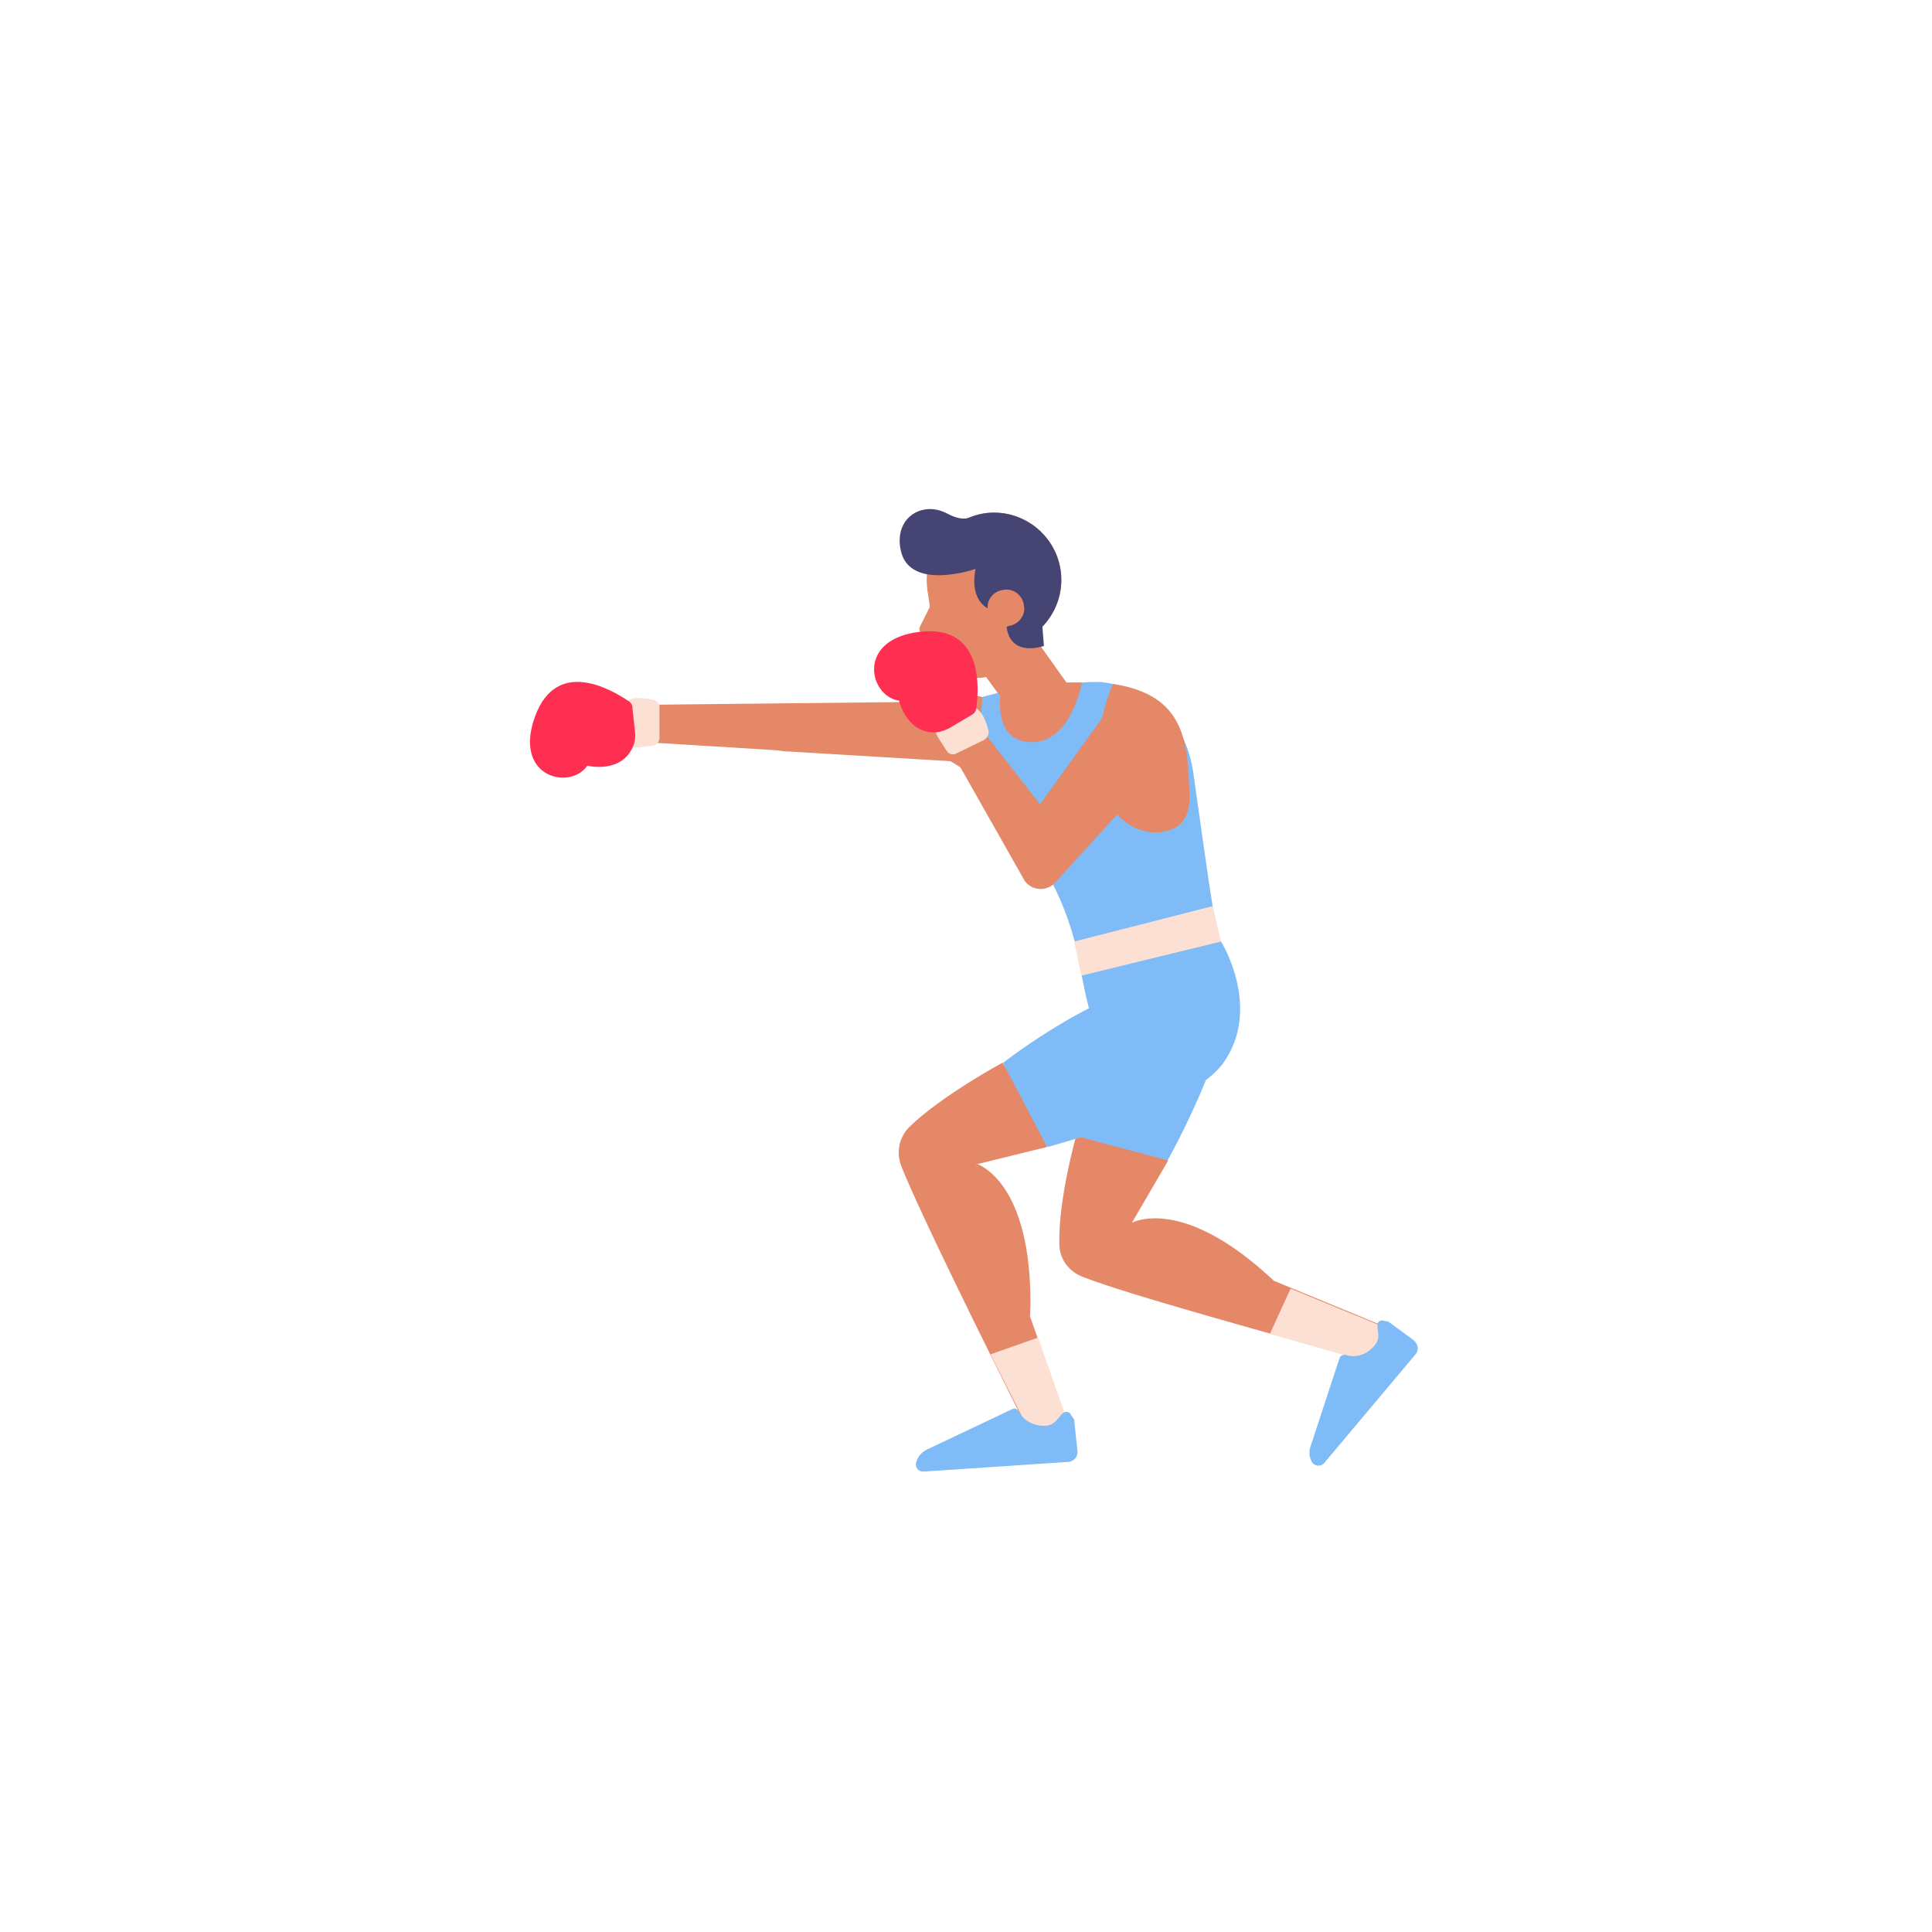 <?xml version="1.0" encoding="utf-8"?>
<!-- Generator: Adobe Illustrator 22.1.0, SVG Export Plug-In . SVG Version: 6.00 Build 0)  -->
<svg version="1.1" id="Layer_1" xmlns="http://www.w3.org/2000/svg" xmlns:xlink="http://www.w3.org/1999/xlink" x="0px" y="0px"
	 viewBox="0 0 300 300" style="enable-background:new 0 0 300 300;" xml:space="preserve">
<style type="text/css">
	.st0{fill:#7FBBF7;}
	.st1{fill:#E48868;}
	.st2{fill:#FF6C76;}
	.st3{fill:#FCE0D3;}
	.st4{fill:#FF2F52;}
	.st5{clip-path:url(#SVGID_2_);fill:#464473;}
	.st6{fill:#464473;}
</style>
<g>
	<g>
		<path class="st0" d="M176.6,139.9c0,0,11.8,2.3,13.9,12.3c1.8,8.4-9.2,28-9.2,28s-5.9,0.7-14.3-3.8c0,0,1.9-20.1,9.5-27.8
			L176.6,139.9z"/>
		<path class="st1" d="M167.1,176.4c0,0-2.8,9.9-2.6,16.8c0,2.3,1.5,4.3,3.7,5.1c7.2,2.8,27.8,8.4,44.7,13.2l2.9-5.2l-40-16.5
			l5.6-9.6L167.1,176.4z"/>
		<path class="st1" d="M175.7,189.9c0,0,7.3-4.2,20.7,7.7C209.9,209.5,175.7,189.9,175.7,189.9z"/>
	</g>
	<g>
		<path class="st1" d="M154.5,109c0,0-4.1-2.7-12.9,0l-47.3,0.5l1.9,5.5l24.4,1.5c0.7,0.1,1.3,0.2,2,0.2l25,1.5l9.4,5.8
			C157,124.1,155,115.5,154.5,109z"/>
	</g>
	<path class="st0" d="M169.5,105.9c0.5,0,0.9,0,1.4,0c3,0.3,12.6,2.2,14.4,14.1c1,7,2.2,15.9,3,20.7c0.8,4.8,1.3,5.5,1.3,5.5
		l-22,3.3c-3.5-19.4-17.4-24.7-15-41.3C152.6,108.3,156.9,106.5,169.5,105.9z"/>
	<path class="st2" d="M164.1,151.5"/>
	<g>
		<path class="st0" d="M167.6,149.5c0,0,2.2,13.2,4.8,14.9c1,0.7,14.8-10.3,14.8-10.3l2.4-8L167.6,149.5z"/>
		<path class="st0" d="M189.6,146.2c0,0,6.4,10.2,0.4,18.8c-5.1,7.2-27.3,13.1-27.3,13.1s-4.5-3.8-6.9-13.1c0,0,16.4-12.8,27.3-12.7
			L189.6,146.2z"/>
		<path class="st1" d="M155.7,165c0,0-9.3,5-14.4,9.9c-1.7,1.6-2.2,4.1-1.3,6.3c2.9,7.2,12.1,25.9,20,41.6l5.9-1.5l-14.3-40.5
			l11-2.7L155.7,165z"/>
		<path class="st1" d="M151.6,180.7c0,0,8.1,2.3,8.4,20.5C160.3,219.4,151.6,180.7,151.6,180.7z"/>
		<polygon class="st3" points="153.8,210.3 160.1,222.7 165.9,221.2 161.2,207.7 		"/>
		<path class="st0" d="M166.3,219.7c-0.2-0.5-0.8-0.6-1.2-0.3c-0.8,0.6-1.2,2.1-3.2,2c-2.1-0.1-3.3-1.4-3.7-2.2
			c-0.2-0.4-0.6-0.6-1-0.4l-13.3,6.3c-0.8,0.4-1.4,1.1-1.6,1.9l0,0c-0.3,0.8,0.3,1.6,1.2,1.5l22.4-1.5c0.9-0.1,1.5-0.8,1.4-1.7
			l-0.5-4.8c0-0.1,0-0.1-0.1-0.2L166.3,219.7z"/>
		<polygon class="st3" points="200.4,200.1 197.2,207.1 212.8,211.6 215,206.1 		"/>
	</g>
	<g>
		<path class="st3" d="M101.5,108.7c-1.2-0.3-3.2-0.6-4.2,0.2c0,0-1.3,3.3-0.7,5.8c0.2,0.9,1.1,1.5,2.1,1.4l2.6-0.3
			c0.6-0.1,1.1-0.6,1.1-1.2l0-4.8C102.5,109.4,102.1,108.9,101.5,108.7z"/>
		<path class="st4" d="M98.2,109.9c0-0.5-0.3-0.9-0.7-1.1c-2.4-1.6-11-6.8-14.4,2.4c-3.5,9.5,5.4,11.6,8.1,7.7c0,0,5.3,1.3,7.1-3
			c0.3-0.7,0.4-1.6,0.3-2.3L98.2,109.9z"/>
	</g>
	<path class="st1" d="M168,106c0,0-1.8,10-8.5,9.2c-5.4-0.6-4.1-7.7-4.1-7.7S161.2,105.7,168,106z"/>
	<g>
		<path class="st1" d="M161.9,110.7l0.7-0.5c2.2-1.5,5.3-0.9,3.8-3.1L153.5,89l-7.8,5.5l10.7,15.1
			C157.7,111.5,160.2,111.9,161.9,110.7z"/>
		<path class="st1" d="M157,99.6c0,0,0.9,4.2-2,8.1l-1.9-2.6L157,99.6z"/>
		<path class="st1" d="M144,91.5c0.8,5.7,6.1,9.7,11.8,8.9c5.7-0.8,9.7-6.1,8.9-11.8c-0.8-5.7-6.1-9.7-11.8-8.9
			C147.2,80.6,143.2,85.8,144,91.5z"/>
		<path class="st1" d="M152.8,105.2L152.8,105.2c2.7-0.4,4.6-2.9,4.2-5.6l-1.4-9.9L144,91.4l1.1,8.1
			C145.6,103.2,149,105.7,152.8,105.2z"/>
		<path class="st1" d="M144.6,93.8l-1.8,3.6c-0.2,0.6,0.3,1.2,0.9,1.1l2.7,0.1L144.6,93.8z"/>
		<g>
			<defs>
				<path id="SVGID_1_" d="M144,91.5c0.8,5.7,6.1,9.7,11.8,8.9c5.7-0.8,9.7-6.1,8.9-11.8c-0.8-5.7-6.1-9.7-11.8-8.9
					C147.2,80.6,143.2,85.8,144,91.5z"/>
			</defs>
			<clipPath id="SVGID_2_">
				<use xlink:href="#SVGID_1_"  style="overflow:visible;"/>
			</clipPath>
			<path class="st5" d="M153.9,94.7c0,0-3.5-0.9-2.4-6.5c0,0-7.3,1.9-9.2-0.5c0,0,4.2-15.4,16.6-10.8c12.4,4.6,8.9,18.5,8.9,18.5
				l-9.1,4L153.9,94.7z"/>
		</g>
		<path class="st1" d="M153.4,94.8c0.2,1.6,1.7,2.7,3.2,2.4c1.6-0.2,2.7-1.7,2.4-3.2c-0.2-1.6-1.7-2.7-3.2-2.4
			C154.2,91.8,153.1,93.2,153.4,94.8z"/>
		<path class="st6" d="M161.7,95.3l0.4,5c0,0-5.2,1.9-5.8-3l3.2,0.1L161.7,95.3z"/>
		<path class="st6" d="M151.6,88.3c0,0-10.2,3.6-11.7-2.7c-1.2-5.1,3.2-7.9,7.1-5.9c2.6,1.4,3.5,0.7,5.2,0.2"/>
	</g>
	<path class="st1" d="M172.8,106.2c0,0-6.5,14.8,1.9,21.4c2,1.5,4.5,2.1,6.9,1.3c1.9-0.6,3.3-2.2,3.1-5.8
		C184.4,115.5,184.2,107.9,172.8,106.2z"/>
	<g>
		<path class="st1" d="M172.5,109.6l-11,15.3l-8.2-10.5l-5.5,2.4l11.1,19.6c0.9,1.8,3.3,2.2,4.8,0.8l16.5-18.1
			c2-2.1,1.6-6.4-1.6-9.2l0,0C176.4,107.9,174.3,107.3,172.5,109.6z"/>
		<g>
			<path class="st3" d="M153.5,113.5c-0.3-1.2-0.9-3.1-2.1-3.6c0,0-3.5,0.4-5.4,2c-0.7,0.6-0.9,1.7-0.4,2.5l1.4,2.2
				c0.3,0.5,1,0.7,1.5,0.4l4.3-2.1C153.3,114.6,153.6,114,153.5,113.5z"/>
			<path class="st4" d="M150.9,111c0.4-0.2,0.7-0.7,0.7-1.1c0.4-2.8,1.2-12.9-8.7-11.8c-10,1.1-8,10-3.3,10.7c0,0,1.2,5.3,5.9,4.9
				c0.8-0.1,1.5-0.4,2.2-0.8L150.9,111z"/>
		</g>
	</g>
	<polygon class="st3" points="167.9,151.5 189.6,146.2 188.3,140.7 166.8,146.2 	"/>
	<path class="st0" d="M214.9,205.1c-0.5-0.2-1,0.1-1,0.6c-0.1,1,0.7,2.2-0.8,3.6c-1.5,1.5-3.3,1.4-4.1,1.1c-0.4-0.1-0.9,0.1-1,0.5
		l-4.5,13.7c-0.3,0.8-0.2,1.7,0.2,2.4l0,0c0.4,0.7,1.4,0.8,1.9,0.2l14.2-16.9c0.6-0.7,0.4-1.6-0.3-2.2l-3.8-2.8
		c-0.1,0-0.1-0.1-0.2-0.1L214.9,205.1z"/>
</g>
</svg>
